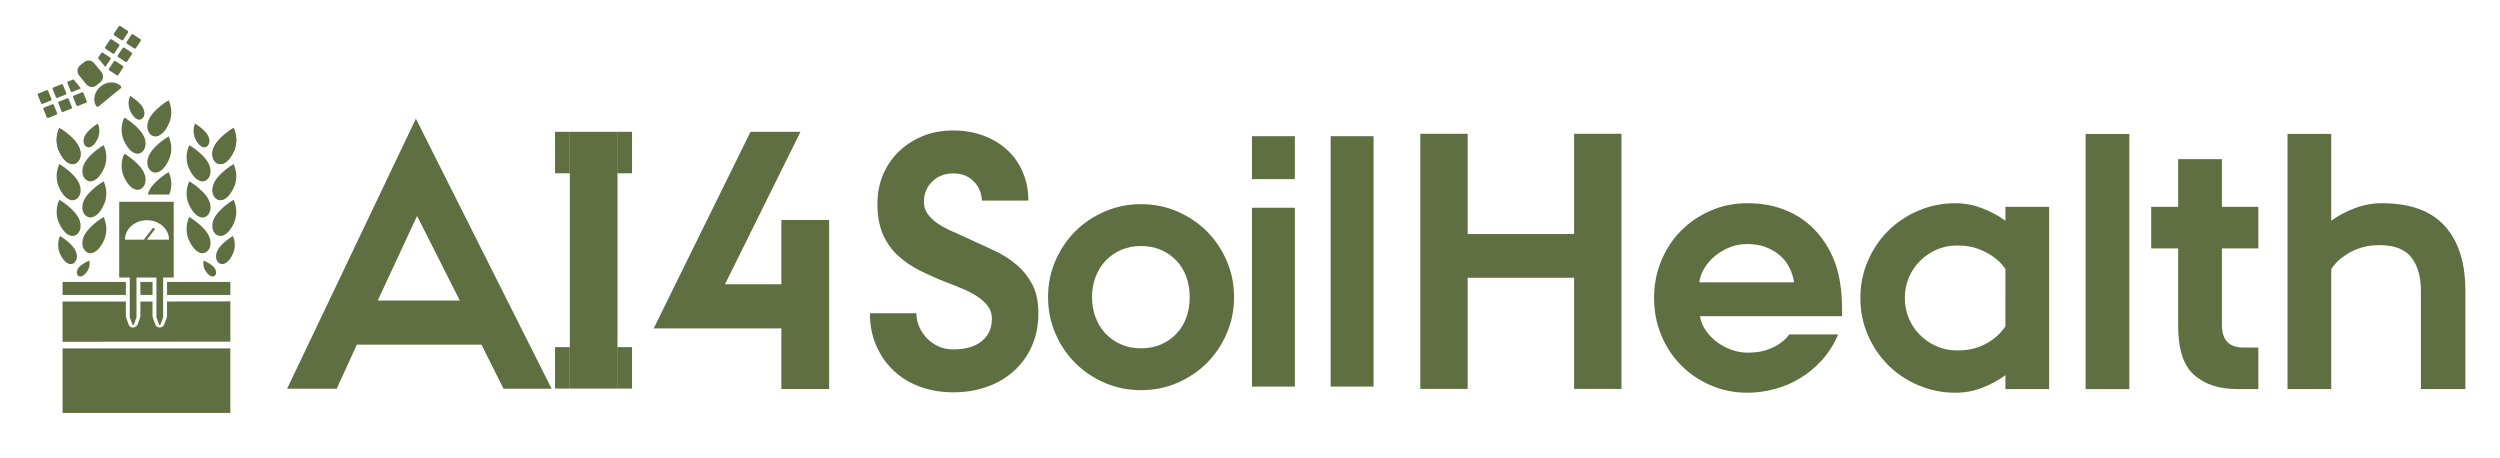 <?xml version="1.0" encoding="UTF-8" standalone="no"?>
<!-- Created with Inkscape (http://www.inkscape.org/) -->

<svg
   width="158.403mm"
   height="29mm"
   viewBox="0 0 158.403 29"
   version="1.1"
   id="svg63132"
   inkscape:version="1.3.2 (1:1.3.2+202311252150+091e20ef0f)"
   sodipodi:docname="logo_ai4soilhealth_square.bw.svg"
   inkscape:export-filename="logo_ai4soilhealth_square.bw.png"
   inkscape:export-xdpi="120"
   inkscape:export-ydpi="120"
   xmlns:inkscape="http://www.inkscape.org/namespaces/inkscape"
   xmlns:sodipodi="http://sodipodi.sourceforge.net/DTD/sodipodi-0.dtd"
   xmlns="http://www.w3.org/2000/svg"
   xmlns:svg="http://www.w3.org/2000/svg">
  <sodipodi:namedview
     id="namedview63134"
     pagecolor="#ffffff"
     bordercolor="#666666"
     borderopacity="1.0"
     inkscape:pageshadow="2"
     inkscape:pageopacity="0.0"
     inkscape:pagecheckerboard="0"
     inkscape:document-units="mm"
     showgrid="false"
     fit-margin-top="0"
     fit-margin-left="0"
     fit-margin-right="0"
     fit-margin-bottom="0"
     inkscape:zoom="0.98520768"
     inkscape:cx="398.39316"
     inkscape:cy="147.6846"
     inkscape:window-width="1920"
     inkscape:window-height="1073"
     inkscape:window-x="0"
     inkscape:window-y="0"
     inkscape:window-maximized="1"
     inkscape:current-layer="layer1"
     inkscape:showpageshadow="2"
     inkscape:deskcolor="#d1d1d1" />
  <defs
     id="defs63129">
    <clipPath
       clipPathUnits="userSpaceOnUse"
       id="clipPath63267">
      <path
         d="M 0,595.276 H 884.401 V 0 H 0 Z"
         id="path63265" />
    </clipPath>
    <clipPath
       clipPathUnits="userSpaceOnUse"
       id="clipPath63293">
      <path
         d="M 0,595.276 H 884.401 V 0 H 0 Z"
         id="path63291" />
    </clipPath>
    <clipPath
       clipPathUnits="userSpaceOnUse"
       id="clipPath63485">
      <path
         d="M 0,595.276 H 884.401 V 0 H 0 Z"
         id="path63483" />
    </clipPath>
  </defs>
  <g
     inkscape:label="Layer 1"
     inkscape:groupmode="layer"
     id="layer1"
     transform="translate(-13.492,-157.394)">
    <g
       id="g63247"
       transform="matrix(0.179,0,0,-0.179,42.627,176.437)"
       style="fill:#606f42;fill-opacity:1">
      <path
         d="M 0,0 -15.131,29.95 -29.059,0 Z M -15.554,64.375 32.501,-31.214 H 15.47 l -7.807,15.607 h -44.125 l -7.117,-15.607 h -17.559 z"
         style="fill:#606f42;fill-opacity:1;fill-rule:nonzero;stroke:none"
         id="path63249" />
    </g>
    <path
       d="m 49.597,165.746 h 3.021 v 16.269 h -3.021 z"
       style="fill:#606f42;fill-opacity:1;fill-rule:nonzero;stroke:none;stroke-width:0.179"
       id="path63251" />
    <g
       id="g63253"
       transform="matrix(0.179,0,0,-0.179,61.045,165.746)"
       style="fill:#606f42;fill-opacity:1">
      <path
         d="M 0,0 H 17.688 L -9.04,-53.972 h 19.965 v 22.758 H 27.832 V -91.038 H 10.925 v 21.459 h -45.194 z"
         style="fill:#606f42;fill-opacity:1;fill-rule:nonzero;stroke:none"
         id="path63255" />
    </g>
    <g
       id="g63257"
       transform="matrix(0.154,0,0,-0.154,103.483,165.871)"
       style="fill:#606f42;fill-opacity:1">
      <path
         d="M 0,0 H 19.494 V -41.24 H 63.282 V 0 H 82.776 V -104.971 H 63.282 v 45.738 H 19.494 v -45.738 H 0 Z"
         style="fill:#606f42;fill-opacity:1;fill-rule:nonzero;stroke:none"
         id="path63259" />
    </g>
    <g
       id="g63261"
       transform="matrix(0.154,0,0,-0.154,58.163,204.485)"
       style="fill:#606f42;fill-opacity:1">
      <g
         id="g63263"
         clip-path="url(#clipPath63267)"
         style="fill:#606f42;fill-opacity:1">
        <g
           id="g63269"
           transform="translate(448.056,189.635)"
           style="fill:#606f42;fill-opacity:1">
          <path
             d="m 0,0 c -0.3,2.1 -0.926,4.098 -1.875,5.998 -0.951,1.898 -2.248,3.574 -3.899,5.025 -1.649,1.447 -3.598,2.598 -5.848,3.448 -2.248,0.848 -4.774,1.276 -7.571,1.276 -2.602,0 -5.025,-0.45 -7.275,-1.35 -2.248,-0.9 -4.249,-2.077 -5.998,-3.524 -1.75,-1.451 -3.199,-3.1 -4.348,-4.949 C -37.965,4.074 -38.689,2.1 -38.988,0 Z m 18.146,-21.443 c -1.703,-4 -3.899,-7.497 -6.6,-10.497 -2.699,-2.999 -5.698,-5.5 -8.998,-7.499 -3.297,-2 -6.821,-3.499 -10.57,-4.497 -3.749,-0.999 -7.474,-1.499 -11.171,-1.499 -5.4,0 -10.449,1.025 -15.147,3.073 -4.701,2.049 -8.773,4.821 -12.221,8.323 -3.45,3.497 -6.149,7.622 -8.098,12.371 -1.949,4.747 -2.925,9.821 -2.925,15.221 0,5.399 0.976,10.471 2.925,15.22 1.949,4.747 4.648,8.87 8.098,12.372 3.448,3.497 7.52,6.272 12.221,8.322 4.698,2.049 9.747,3.074 15.147,3.074 5.397,0 10.294,-0.824 14.695,-2.475 4.397,-1.649 8.195,-3.95 11.396,-6.898 3.199,-2.949 5.823,-6.398 7.874,-10.346 2.046,-3.95 3.423,-8.172 4.123,-12.672 0.397,-2.301 0.648,-4.574 0.749,-6.822 0.099,-2.25 0.15,-4.674 0.15,-7.272 h -58.483 c 0.3,-2.003 1.074,-3.926 2.324,-5.774 1.249,-1.851 2.775,-3.45 4.574,-4.799 1.799,-1.35 3.798,-2.425 5.998,-3.223 2.199,-0.803 4.399,-1.2 6.6,-1.2 3.197,0 5.871,0.374 8.022,1.124 2.149,0.749 3.921,1.624 5.323,2.624 1.597,1.099 2.898,2.347 3.899,3.749 z"
             style="fill:#606f42;fill-opacity:1;fill-rule:nonzero;stroke:none"
             id="path63271" />
        </g>
        <g
           id="g63273"
           transform="translate(535.03,195.185)"
           style="fill:#606f42;fill-opacity:1">
          <path
             d="m 0,0 c -0.2,0.3 -0.749,0.974 -1.649,2.024 -0.899,1.049 -2.151,2.122 -3.748,3.225 -1.602,1.097 -3.576,2.098 -5.925,2.997 -2.348,0.902 -5.173,1.351 -8.471,1.351 -3.1,0 -5.95,-0.577 -8.548,-1.725 -2.6,-1.151 -4.873,-2.699 -6.822,-4.648 -1.95,-1.95 -3.475,-4.224 -4.574,-6.824 -1.101,-2.6 -1.651,-5.398 -1.651,-8.397 0,-2.999 0.55,-5.799 1.651,-8.397 1.099,-2.601 2.624,-4.874 4.574,-6.823 1.949,-1.95 4.222,-3.502 6.822,-4.648 2.598,-1.151 5.448,-1.725 8.548,-1.725 3.498,0 6.497,0.498 8.996,1.498 2.499,0.999 4.549,2.149 6.149,3.45 1.799,1.398 3.349,3.049 4.648,4.949 z m 0,-43.788 c -2.9,-2.1 -6.097,-3.823 -9.597,-5.173 -3.499,-1.35 -7.149,-2.024 -10.947,-2.024 -5.397,0 -10.496,1.025 -15.294,3.074 -4.799,2.048 -8.949,4.821 -12.448,8.322 -3.499,3.498 -6.274,7.623 -8.322,12.372 -2.051,4.747 -3.074,9.821 -3.074,15.22 0,5.399 1.023,10.472 3.074,15.221 2.048,4.747 4.823,8.87 8.322,12.371 3.499,3.498 7.649,6.272 12.448,8.323 4.798,2.048 9.897,3.073 15.294,3.073 3.697,0 7.322,-0.673 10.873,-2.024 C -6.124,23.617 -2.9,21.894 0,19.794 v 5.698 H 17.995 V -49.486 H 0 Z"
             style="fill:#606f42;fill-opacity:1;fill-rule:nonzero;stroke:none"
             id="path63275" />
        </g>
        <path
           d="m 568.019,250.669 h 17.995 V 145.698 h -17.995 z"
           style="fill:#606f42;fill-opacity:1;fill-rule:nonzero;stroke:none"
           id="path63277" />
        <g
           id="g63279"
           transform="translate(606.106,240.321)"
           style="fill:#606f42;fill-opacity:1">
          <path
             d="M 0,0 H 17.995 V -19.644 H 32.991 V -36.74 H 17.995 v -31.491 c 0,-6.2 2.948,-9.296 8.848,-9.296 h 6.148 v -17.096 h -8.548 c -7.598,0 -13.57,1.95 -17.92,5.849 C 2.176,-84.876 0,-78.229 0,-68.83 v 32.09 h -11.097 v 17.096 H 0 Z"
             style="fill:#606f42;fill-opacity:1;fill-rule:nonzero;stroke:none"
             id="path63281" />
        </g>
        <g
           id="g63283"
           transform="translate(651.092,250.669)"
           style="fill:#606f42;fill-opacity:1">
          <path
             d="m 0,0 h 17.995 v -35.69 c 2.899,2.1 6.149,3.823 9.747,5.173 3.6,1.35 7.298,2.024 11.098,2.024 11.595,0 20.218,-3.125 25.867,-9.373 5.646,-6.247 8.472,-15.121 8.472,-26.616 v -40.489 H 54.885 v 40.489 c 0,5.698 -1.3,10.245 -3.898,13.646 -2.602,3.398 -6.999,5.098 -13.197,5.098 -2.8,0 -5.301,-0.351 -7.497,-1.049 -2.201,-0.7 -4.125,-1.575 -5.774,-2.625 -1.649,-1.05 -3.024,-2.124 -4.124,-3.224 -1.101,-1.101 -1.9,-2.099 -2.4,-2.999 v -49.336 H 0 Z"
             style="fill:#606f42;fill-opacity:1;fill-rule:nonzero;stroke:none"
             id="path63285" />
        </g>
      </g>
    </g>
    <g
       id="g63287"
       transform="matrix(0.076,0,0,-0.076,8.565,194.654)"
       style="fill:#606f42;fill-opacity:1">
      <g
         id="g63289"
         clip-path="url(#clipPath63293)"
         style="fill:#606f42;fill-opacity:1">
        <g
           id="g63295"
           transform="translate(134.95,438.476)"
           style="fill:#606f42;fill-opacity:1">
          <path
             d="m 0,0 -3.358,-2.748 c -2.529,-2.071 -2.902,-5.813 -0.831,-8.343 l 6.124,-7.482 c 2.07,-2.529 5.812,-2.902 8.342,-0.832 l 3.357,2.748 c 2.53,2.071 2.904,5.813 0.833,8.342 L 8.343,-0.833 C 6.272,1.698 2.53,2.071 0,0"
             style="fill:#606f42;fill-opacity:1;fill-rule:nonzero;stroke:none"
             id="path63297" />
        </g>
        <g
           id="g63299"
           transform="translate(147.073,401.589)"
           style="fill:#606f42;fill-opacity:1">
          <path
             d="m 0,0 c -0.714,-0.584 -1.768,-0.364 -2.226,0.436 -2.872,5.02 -1.332,11.936 3.877,16.199 5.208,4.263 12.292,4.406 16.645,0.599 0.694,-0.607 0.702,-1.684 -0.012,-2.268 z"
             style="fill:#606f42;fill-opacity:1;fill-rule:nonzero;stroke:none"
             id="path63301" />
        </g>
        <g
           id="g63303"
           transform="translate(159.8,462.174)"
           style="fill:#606f42;fill-opacity:1">
          <path
             d="m 0,0 4.013,6.103 c 0.304,0.462 0.923,0.59 1.385,0.287 l 6.103,-4.013 c 0.462,-0.304 0.59,-0.923 0.286,-1.385 L 7.774,-5.111 C 7.47,-5.573 6.851,-5.701 6.389,-5.398 L 0.286,-1.385 C -0.176,-1.081 -0.304,-0.462 0,0"
             style="fill:#606f42;fill-opacity:1;fill-rule:nonzero;stroke:none"
             id="path63305" />
        </g>
        <g
           id="g63307"
           transform="translate(152.477,451.037)"
           style="fill:#606f42;fill-opacity:1">
          <path
             d="M 0,0 4.013,6.104 C 4.317,6.565 4.936,6.693 5.398,6.39 l 6.103,-4.013 c 0.462,-0.304 0.59,-0.923 0.286,-1.385 L 7.774,-5.111 C 7.47,-5.573 6.851,-5.701 6.389,-5.398 L 0.286,-1.385 C -0.176,-1.081 -0.304,-0.462 0,0"
             style="fill:#606f42;fill-opacity:1;fill-rule:nonzero;stroke:none"
             id="path63309" />
        </g>
        <g
           id="g63311"
           transform="translate(170.363,455.229)"
           style="fill:#606f42;fill-opacity:1">
          <path
             d="m 0,0 4.013,6.103 c 0.304,0.462 0.923,0.59 1.385,0.287 l 6.103,-4.013 c 0.462,-0.304 0.59,-0.923 0.286,-1.385 L 7.774,-5.111 C 7.47,-5.573 6.851,-5.701 6.389,-5.398 L 0.286,-1.385 C -0.176,-1.081 -0.304,-0.462 0,0"
             style="fill:#606f42;fill-opacity:1;fill-rule:nonzero;stroke:none"
             id="path63313" />
        </g>
        <g
           id="g63315"
           transform="translate(163.04,444.092)"
           style="fill:#606f42;fill-opacity:1">
          <path
             d="m 0,0 4.013,6.103 c 0.304,0.462 0.923,0.59 1.385,0.287 l 6.103,-4.013 c 0.462,-0.304 0.59,-0.923 0.286,-1.385 L 7.774,-5.111 C 7.47,-5.573 6.851,-5.701 6.389,-5.398 L 0.286,-1.385 C -0.176,-1.081 -0.304,-0.462 0,0"
             style="fill:#606f42;fill-opacity:1;fill-rule:nonzero;stroke:none"
             id="path63317" />
        </g>
        <g
           id="g63319"
           transform="translate(155.717,432.954)"
           style="fill:#606f42;fill-opacity:1">
          <path
             d="M 0,0 4.013,6.104 C 4.317,6.565 4.936,6.693 5.398,6.39 l 6.103,-4.013 c 0.462,-0.304 0.59,-0.923 0.286,-1.385 L 7.774,-5.111 C 7.47,-5.573 6.851,-5.701 6.389,-5.398 L 0.286,-1.385 C -0.176,-1.081 -0.304,-0.462 0,0"
             style="fill:#606f42;fill-opacity:1;fill-rule:nonzero;stroke:none"
             id="path63321" />
        </g>
        <g
           id="g63323"
           transform="translate(156.655,442.277)"
           style="fill:#606f42;fill-opacity:1">
          <path
             d="M 0,0 -6.103,4.013 C -6.565,4.316 -7.184,4.188 -7.488,3.726 l -2.681,-4.077 6.096,-7.447 c 0.134,0.075 0.256,0.173 0.346,0.31 l 4.013,6.103 C 0.59,-0.923 0.462,-0.304 0,0"
             style="fill:#606f42;fill-opacity:1;fill-rule:nonzero;stroke:none"
             id="path63325" />
        </g>
        <g
           id="g63327"
           transform="translate(103.663,415.053)"
           style="fill:#606f42;fill-opacity:1">
          <path
             d="M 0,0 -6.776,-2.728 C -7.289,-2.934 -7.537,-3.516 -7.33,-4.029 l 2.727,-6.775 c 0.207,-0.513 0.789,-0.761 1.301,-0.555 l 6.776,2.728 c 0.513,0.207 0.761,0.789 0.555,1.302 L 1.301,-0.554 C 1.095,-0.041 0.513,0.206 0,0"
             style="fill:#606f42;fill-opacity:1;fill-rule:nonzero;stroke:none"
             id="path63329" />
        </g>
        <g
           id="g63331"
           transform="translate(116.027,420.03)"
           style="fill:#606f42;fill-opacity:1">
          <path
             d="M 0,0 -6.776,-2.728 C -7.289,-2.934 -7.537,-3.516 -7.33,-4.029 l 2.727,-6.775 c 0.207,-0.513 0.789,-0.761 1.301,-0.555 l 6.776,2.728 c 0.513,0.207 0.761,0.789 0.555,1.302 L 1.301,-0.554 C 1.095,-0.041 0.513,0.206 0,0"
             style="fill:#606f42;fill-opacity:1;fill-rule:nonzero;stroke:none"
             id="path63333" />
        </g>
        <g
           id="g63335"
           transform="translate(108.384,403.326)"
           style="fill:#606f42;fill-opacity:1">
          <path
             d="M 0,0 -6.776,-2.728 C -7.289,-2.934 -7.537,-3.516 -7.33,-4.029 l 2.727,-6.775 c 0.207,-0.513 0.789,-0.761 1.301,-0.555 l 6.776,2.728 c 0.513,0.207 0.761,0.789 0.555,1.302 L 1.301,-0.554 C 1.095,-0.041 0.513,0.206 0,0"
             style="fill:#606f42;fill-opacity:1;fill-rule:nonzero;stroke:none"
             id="path63337" />
        </g>
        <g
           id="g63339"
           transform="translate(120.748,408.303)"
           style="fill:#606f42;fill-opacity:1">
          <path
             d="M 0,0 -6.776,-2.728 C -7.289,-2.934 -7.537,-3.516 -7.33,-4.029 l 2.727,-6.775 c 0.207,-0.513 0.789,-0.761 1.301,-0.555 l 6.776,2.728 c 0.513,0.207 0.761,0.789 0.555,1.302 L 1.301,-0.554 C 1.095,-0.041 0.513,0.206 0,0"
             style="fill:#606f42;fill-opacity:1;fill-rule:nonzero;stroke:none"
             id="path63341" />
        </g>
        <g
           id="g63343"
           transform="translate(133.113,413.281)"
           style="fill:#606f42;fill-opacity:1">
          <path
             d="M 0,0 -6.776,-2.728 C -7.289,-2.934 -7.537,-3.516 -7.33,-4.029 l 2.727,-6.775 c 0.207,-0.513 0.789,-0.761 1.301,-0.555 l 6.776,2.728 c 0.513,0.207 0.761,0.789 0.555,1.302 L 1.301,-0.554 C 1.095,-0.041 0.513,0.206 0,0"
             style="fill:#606f42;fill-opacity:1;fill-rule:nonzero;stroke:none"
             id="path63345" />
        </g>
        <g
           id="g63347"
           transform="translate(123.789,414.204)"
           style="fill:#606f42;fill-opacity:1">
          <path
             d="m 0,0 -2.728,6.775 c -0.206,0.513 0.042,1.095 0.555,1.301 L 2.353,9.899 8.449,2.451 C 8.349,2.335 8.229,2.235 8.077,2.174 L 1.301,-0.554 C 0.788,-0.761 0.206,-0.513 0,0"
             style="fill:#606f42;fill-opacity:1;fill-rule:nonzero;stroke:none"
             id="path63349" />
        </g>
        <path
           d="m 117.005,255.213 h 52.768 v -10.84 h -52.768 z"
           style="fill:#606f42;fill-opacity:1;fill-rule:nonzero;stroke:none"
           id="path63351" />
        <path
           d="m 192.003,244.373 h -10.141 v 10.84 h 10.141 z"
           style="fill:#606f42;fill-opacity:1;fill-rule:nonzero;stroke:none"
           id="path63353" />
        <path
           d="m 256.865,244.373 h -52.776 v 10.84 h 52.776 z"
           style="fill:#606f42;fill-opacity:1;fill-rule:nonzero;stroke:none"
           id="path63355" />
        <g
           id="g63357"
           transform="translate(259.941,364.391)"
           style="fill:#606f42;fill-opacity:1">
          <path
             d="m 0,0 c -1.938,-4.394 -4.367,-7.68 -7.028,-9.484 -2.295,-1.553 -4.59,-1.902 -6.644,-1 -2.509,1.099 -4.438,4.01 -4.438,7.921 0,1.616 0.322,3.393 1.072,5.287 2.312,5.849 9.974,12.448 16.556,16.386 0.026,0.018 0.053,0.027 0.08,0.027 0.009,0 0.027,-0.009 0.036,-0.009 0.071,-0.018 0.089,-0.072 0.098,-0.081 C 0.777,16.806 3.875,8.832 0,0"
             style="fill:#606f42;fill-opacity:1;fill-rule:nonzero;stroke:none"
             id="path63359" />
        </g>
        <g
           id="g63361"
           transform="translate(259.941,364.391)"
           style="fill:#606f42;fill-opacity:1">
          <path
             d="m 0,0 c -1.938,-4.394 -4.367,-7.68 -7.028,-9.484 -2.295,-1.553 -4.59,-1.902 -6.644,-1 -2.509,1.099 -4.438,4.01 -4.438,7.921 0,1.616 0.322,3.393 1.072,5.287 2.312,5.849 9.974,12.448 16.556,16.386 0.026,0.018 0.053,0.027 0.08,0.027 0.009,0 0.027,-0.009 0.036,-0.009 0.071,-0.018 0.089,-0.072 0.098,-0.081 C 0.777,16.806 3.875,8.832 0,0"
             style="fill:#606f42;fill-opacity:1;fill-rule:nonzero;stroke:none"
             id="path63363" />
        </g>
        <g
           id="g63365"
           transform="translate(259.941,334.271)"
           style="fill:#606f42;fill-opacity:1">
          <path
             d="m 0,0 c -1.938,-4.402 -4.367,-7.68 -7.028,-9.493 -2.295,-1.553 -4.599,-1.893 -6.644,-1 -2.509,1.108 -4.438,4.019 -4.438,7.93 0,1.607 0.322,3.384 1.072,5.278 2.312,5.858 9.974,12.448 16.556,16.395 0.008,0 0.036,0.018 0.08,0.018 h 0.036 c 0.044,-0.018 0.08,-0.045 0.098,-0.09 C 0.777,16.806 3.875,8.832 0,0"
             style="fill:#606f42;fill-opacity:1;fill-rule:nonzero;stroke:none"
             id="path63367" />
        </g>
        <g
           id="g63369"
           transform="translate(242.905,307.221)"
           style="fill:#606f42;fill-opacity:1">
          <path
             d="m 0,0 c -2.56,-6.494 -0.176,-11.652 3.367,-13.21 2.053,-0.901 4.347,-0.555 6.641,1.002 2.663,1.806 5.093,5.088 7.027,9.489 3.88,8.829 0.776,16.805 -0.268,19.04 -0.007,0.015 -0.03,0.064 -0.092,0.083 -0.014,0.005 -0.029,0.006 -0.043,0.006 -0.028,0 -0.055,-0.007 -0.081,-0.023 C 9.975,12.447 2.307,5.852 0,0"
             style="fill:#606f42;fill-opacity:1;fill-rule:nonzero;stroke:none"
             id="path63371" />
        </g>
        <g
           id="g63373"
           transform="translate(245.829,280.76)"
           style="fill:#606f42;fill-opacity:1">
          <path
             d="m 0,0 h -0.001 c -2.068,-5.027 -0.302,-9.059 2.411,-10.299 3.479,-1.588 7.793,1.677 10.742,8.127 3.09,6.759 0.926,12.958 0.073,14.917 C 8.135,9.769 1.869,4.545 0,0"
             style="fill:#606f42;fill-opacity:1;fill-rule:nonzero;stroke:none"
             id="path63375" />
        </g>
        <g
           id="g63377"
           transform="translate(227.451,387.267)"
           style="fill:#606f42;fill-opacity:1">
          <path
             d="m 0,0 c -0.773,-1.857 -2.41,-6.994 0.142,-12.576 2.506,-5.483 6.143,-8.277 9.057,-6.944 2.27,1.038 3.741,4.433 1.995,8.68 C 9.613,-6.996 4.346,-2.577 0,0"
             style="fill:#606f42;fill-opacity:1;fill-rule:nonzero;stroke:none"
             id="path63379" />
        </g>
        <g
           id="g63381"
           transform="translate(234.583,273.005)"
           style="fill:#606f42;fill-opacity:1">
          <path
             d="m 0,0 c -0.329,-1.68 -0.647,-5.358 1.735,-8.873 2.484,-3.668 5.409,-5.279 7.286,-4.009 1.46,0.99 2.066,3.563 0.312,6.382 C 7.741,-3.944 3.5,-1.407 0,0"
             style="fill:#606f42;fill-opacity:1;fill-rule:nonzero;stroke:none"
             id="path63383" />
        </g>
        <g
           id="g63385"
           transform="translate(222.284,350.034)"
           style="fill:#606f42;fill-opacity:1">
          <path
             d="m 0,0 c 3.635,-8.27 9.128,-12.486 13.669,-10.491 3.542,1.558 5.925,6.717 3.367,13.21 C 14.728,8.571 7.06,15.167 0.484,19.106 0.472,19.113 0.444,19.13 0.404,19.13 0.391,19.13 0.376,19.129 0.36,19.123 0.319,19.111 0.288,19.083 0.269,19.04 -0.775,16.806 -3.88,8.83 0,0"
             style="fill:#606f42;fill-opacity:1;fill-rule:nonzero;stroke:none"
             id="path63387" />
        </g>
        <g
           id="g63389"
           transform="translate(222.284,319.911)"
           style="fill:#606f42;fill-opacity:1">
          <path
             d="m 0,0 c 3.636,-8.271 9.134,-12.484 13.669,-10.492 3.542,1.558 5.925,6.718 3.367,13.211 C 14.728,8.572 7.059,15.167 0.484,19.106 0.458,19.122 0.431,19.129 0.403,19.129 0.389,19.129 0.374,19.128 0.36,19.123 0.298,19.104 0.276,19.056 0.269,19.04 -0.775,16.805 -3.88,8.828 0,0"
             style="fill:#606f42;fill-opacity:1;fill-rule:nonzero;stroke:none"
             id="path63391" />
        </g>
        <g
           id="g63393"
           transform="translate(222.284,290.142)"
           style="fill:#606f42;fill-opacity:1">
          <path
             d="m 0,0 c 3.636,-8.271 9.134,-12.484 13.669,-10.492 3.542,1.558 5.925,6.717 3.367,13.21 C 14.727,8.572 7.059,15.167 0.484,19.105 0.457,19.122 0.43,19.129 0.402,19.129 0.388,19.129 0.374,19.128 0.36,19.123 0.298,19.104 0.276,19.056 0.269,19.04 -0.775,16.805 -3.88,8.829 0,0"
             style="fill:#606f42;fill-opacity:1;fill-rule:nonzero;stroke:none"
             id="path63395" />
        </g>
        <g
           id="g63397"
           transform="translate(113.938,364.391)"
           style="fill:#606f42;fill-opacity:1">
          <path
             d="m 0,0 c 1.938,-4.394 4.367,-7.68 7.028,-9.484 2.295,-1.553 4.59,-1.902 6.644,-1 2.509,1.099 4.438,4.01 4.438,7.921 0,1.616 -0.322,3.393 -1.072,5.287 C 14.726,8.573 7.064,15.172 0.482,19.11 0.456,19.128 0.429,19.137 0.402,19.137 0.393,19.137 0.375,19.128 0.366,19.128 0.295,19.11 0.277,19.056 0.268,19.047 -0.777,16.806 -3.875,8.832 0,0"
             style="fill:#606f42;fill-opacity:1;fill-rule:nonzero;stroke:none"
             id="path63399" />
        </g>
        <g
           id="g63401"
           transform="translate(113.938,364.391)"
           style="fill:#606f42;fill-opacity:1">
          <path
             d="m 0,0 c 1.938,-4.394 4.367,-7.68 7.028,-9.484 2.295,-1.553 4.59,-1.902 6.644,-1 2.509,1.099 4.438,4.01 4.438,7.921 0,1.616 -0.322,3.393 -1.072,5.287 C 14.726,8.573 7.064,15.172 0.482,19.11 0.456,19.128 0.429,19.137 0.402,19.137 0.393,19.137 0.375,19.128 0.366,19.128 0.295,19.11 0.277,19.056 0.268,19.047 -0.777,16.806 -3.875,8.832 0,0"
             style="fill:#606f42;fill-opacity:1;fill-rule:nonzero;stroke:none"
             id="path63403" />
        </g>
        <g
           id="g63405"
           transform="translate(113.938,334.271)"
           style="fill:#606f42;fill-opacity:1">
          <path
             d="m 0,0 c 1.938,-4.402 4.367,-7.68 7.028,-9.493 2.295,-1.553 4.599,-1.893 6.644,-1 2.509,1.108 4.438,4.019 4.438,7.93 0,1.607 -0.322,3.384 -1.072,5.278 -2.312,5.858 -9.974,12.448 -16.556,16.395 -0.008,0 -0.036,0.018 -0.08,0.018 H 0.366 C 0.322,19.11 0.286,19.083 0.268,19.038 -0.777,16.806 -3.875,8.832 0,0"
             style="fill:#606f42;fill-opacity:1;fill-rule:nonzero;stroke:none"
             id="path63407" />
        </g>
        <g
           id="g63409"
           transform="translate(130.975,307.221)"
           style="fill:#606f42;fill-opacity:1">
          <path
             d="m 0,0 c 2.56,-6.494 0.176,-11.652 -3.367,-13.21 -2.053,-0.901 -4.347,-0.555 -6.641,1.002 -2.663,1.806 -5.093,5.088 -7.027,9.489 -3.88,8.829 -0.776,16.805 0.268,19.04 0.007,0.015 0.03,0.064 0.092,0.083 0.014,0.005 0.029,0.006 0.043,0.006 0.028,0 0.055,-0.007 0.081,-0.023 C -9.975,12.447 -2.307,5.852 0,0"
             style="fill:#606f42;fill-opacity:1;fill-rule:nonzero;stroke:none"
             id="path63411" />
        </g>
        <g
           id="g63413"
           transform="translate(128.051,280.76)"
           style="fill:#606f42;fill-opacity:1">
          <path
             d="m 0,0 h 0.001 c 2.068,-5.027 0.302,-9.059 -2.411,-10.299 -3.479,-1.588 -7.793,1.677 -10.742,8.127 -3.09,6.759 -0.926,12.958 -0.073,14.917 C -8.135,9.769 -1.869,4.545 0,0"
             style="fill:#606f42;fill-opacity:1;fill-rule:nonzero;stroke:none"
             id="path63415" />
        </g>
        <g
           id="g63417"
           transform="translate(146.428,387.267)"
           style="fill:#606f42;fill-opacity:1">
          <path
             d="m 0,0 c 0.773,-1.857 2.41,-6.994 -0.142,-12.576 -2.506,-5.483 -6.143,-8.277 -9.057,-6.944 -2.27,1.038 -3.741,4.433 -1.995,8.68 C -9.613,-6.996 -4.346,-2.577 0,0"
             style="fill:#606f42;fill-opacity:1;fill-rule:nonzero;stroke:none"
             id="path63419" />
        </g>
        <g
           id="g63421"
           transform="translate(139.297,273.005)"
           style="fill:#606f42;fill-opacity:1">
          <path
             d="m 0,0 c 0.329,-1.68 0.647,-5.358 -1.735,-8.873 -2.484,-3.668 -5.409,-5.279 -7.286,-4.009 -1.46,0.99 -2.066,3.563 -0.312,6.382 C -7.741,-3.944 -3.5,-1.407 0,0"
             style="fill:#606f42;fill-opacity:1;fill-rule:nonzero;stroke:none"
             id="path63423" />
        </g>
        <g
           id="g63425"
           transform="translate(151.595,350.034)"
           style="fill:#606f42;fill-opacity:1">
          <path
             d="m 0,0 c -3.635,-8.27 -9.128,-12.486 -13.669,-10.491 -3.542,1.558 -5.925,6.717 -3.367,13.21 2.308,5.852 9.976,12.448 16.552,16.387 0.012,0.007 0.04,0.024 0.08,0.024 0.013,0 0.028,-10e-4 0.044,-0.007 0.041,-0.012 0.072,-0.04 0.091,-0.083 C 0.775,16.806 3.88,8.83 0,0"
             style="fill:#606f42;fill-opacity:1;fill-rule:nonzero;stroke:none"
             id="path63427" />
        </g>
        <g
           id="g63429"
           transform="translate(151.595,319.911)"
           style="fill:#606f42;fill-opacity:1">
          <path
             d="m 0,0 c -3.636,-8.271 -9.134,-12.484 -13.669,-10.492 -3.542,1.558 -5.925,6.718 -3.367,13.211 2.308,5.853 9.977,12.448 16.552,16.387 0.026,0.016 0.053,0.023 0.081,0.023 0.014,0 0.029,-0.001 0.043,-0.006 0.062,-0.019 0.084,-0.067 0.091,-0.083 C 0.775,16.805 3.88,8.828 0,0"
             style="fill:#606f42;fill-opacity:1;fill-rule:nonzero;stroke:none"
             id="path63431" />
        </g>
        <g
           id="g63433"
           transform="translate(151.595,290.142)"
           style="fill:#606f42;fill-opacity:1">
          <path
             d="m 0,0 c -3.636,-8.271 -9.134,-12.484 -13.669,-10.492 -3.542,1.558 -5.925,6.717 -3.367,13.21 2.309,5.854 9.977,12.449 16.552,16.387 0.027,0.017 0.054,0.024 0.082,0.024 0.014,0 0.028,-0.001 0.042,-0.006 0.062,-0.019 0.084,-0.067 0.091,-0.083 C 0.775,16.805 3.88,8.829 0,0"
             style="fill:#606f42;fill-opacity:1;fill-rule:nonzero;stroke:none"
             id="path63435" />
        </g>
        <g
           id="g63437"
           transform="translate(188.728,390.184)"
           style="fill:#606f42;fill-opacity:1">
          <path
             d="m 0,0 c -2.56,-6.494 -0.176,-11.652 3.367,-13.21 2.047,-0.9 4.345,-0.556 6.641,1.002 2.663,1.806 5.093,5.088 7.027,9.489 3.88,8.829 0.776,16.805 -0.268,19.04 -0.019,0.042 -0.051,0.071 -0.092,0.083 -0.016,0.006 -0.031,0.007 -0.044,0.007 -0.04,0 -0.068,-0.017 -0.079,-0.023 C 9.975,12.448 2.307,5.852 0,0"
             style="fill:#606f42;fill-opacity:1;fill-rule:nonzero;stroke:none"
             id="path63439" />
        </g>
        <g
           id="g63441"
           transform="translate(188.728,360.06)"
           style="fill:#606f42;fill-opacity:1">
          <path
             d="m 0,0 c -2.56,-6.494 -0.176,-11.653 3.367,-13.211 2.048,-0.901 4.346,-0.553 6.641,1.003 2.663,1.806 5.093,5.088 7.027,9.489 3.88,8.828 0.776,16.804 -0.268,19.04 -0.007,0.015 -0.03,0.064 -0.092,0.083 -0.014,0.005 -0.028,0.006 -0.043,0.006 -0.027,0 -0.054,-0.007 -0.08,-0.023 C 9.975,12.448 2.307,5.853 0,0"
             style="fill:#606f42;fill-opacity:1;fill-rule:nonzero;stroke:none"
             id="path63443" />
        </g>
        <g
           id="g63445"
           transform="translate(173.274,410.337)"
           style="fill:#606f42;fill-opacity:1">
          <path
             d="m 0,0 c -0.773,-1.857 -2.41,-6.993 0.142,-12.576 1.356,-2.967 3.026,-5.161 4.83,-6.346 1.036,-0.681 2.611,-1.339 4.226,-0.597 2.272,1.037 3.742,4.432 1.996,8.68 C 9.612,-6.994 4.345,-2.575 0,0"
             style="fill:#606f42;fill-opacity:1;fill-rule:nonzero;stroke:none"
             id="path63447" />
        </g>
        <g
           id="g63449"
           transform="translate(168.107,373.104)"
           style="fill:#606f42;fill-opacity:1">
          <path
             d="m 0,0 c 3.636,-8.271 9.132,-12.483 13.669,-10.492 3.542,1.557 5.925,6.717 3.367,13.211 C 14.727,8.572 7.059,15.167 0.484,19.105 0.457,19.122 0.43,19.129 0.402,19.129 0.388,19.129 0.374,19.128 0.36,19.123 0.298,19.104 0.276,19.056 0.269,19.041 -0.775,16.805 -3.88,8.829 0,0"
             style="fill:#606f42;fill-opacity:1;fill-rule:nonzero;stroke:none"
             id="path63451" />
        </g>
        <g
           id="g63453"
           transform="translate(168.107,342.98)"
           style="fill:#606f42;fill-opacity:1">
          <path
             d="m 0,0 c 3.636,-8.27 9.13,-12.485 13.669,-10.491 3.542,1.558 5.926,6.716 3.367,13.21 C 14.728,8.571 7.06,15.167 0.484,19.106 0.472,19.113 0.444,19.13 0.404,19.13 0.391,19.13 0.376,19.129 0.36,19.123 0.319,19.111 0.288,19.083 0.269,19.041 -0.775,16.806 -3.88,8.83 0,0"
             style="fill:#606f42;fill-opacity:1;fill-rule:nonzero;stroke:none"
             id="path63455" />
        </g>
        <g
           id="g63457"
           transform="translate(205.952,328.052)"
           style="fill:#606f42;fill-opacity:1">
          <path
             d="m 0,0 c 3.562,8.635 0.568,16.366 -0.457,18.56 -0.007,0.016 -0.03,0.065 -0.092,0.084 -0.04,0.011 -0.082,0.006 -0.123,-0.018 C -7.249,14.688 -14.917,8.093 -17.224,2.239 -17.521,1.487 -17.752,0.739 -17.926,0 Z"
             style="fill:#606f42;fill-opacity:1;fill-rule:nonzero;stroke:none"
             id="path63459" />
        </g>
        <g
           id="g63461"
           transform="translate(187.273,290.478)"
           style="fill:#606f42;fill-opacity:1">
          <path
             d="M 0,0 6.816,8.763 5.254,10.011 -2.533,0 h -15.731 c 0,8.945 8.218,16.196 18.357,16.196 C 10.231,16.196 18.45,8.945 18.45,0 Z m 22.386,31.525 h -45.448 v -63.138 h 8.808 v -11.279 -21.653 c 0,-0.12 0.02,-0.238 0.06,-0.347 l 2.071,-5.726 c 0.255,-0.703 1.09,-0.703 1.344,0 l 2.071,5.726 c 0.04,0.109 0.061,0.227 0.061,0.347 v 21.653 11.279 H 7.972 v -11.279 -21.653 c 0,-0.12 0.021,-0.238 0.06,-0.347 l 2.072,-5.726 c 0.254,-0.703 1.089,-0.703 1.344,0 l 2.071,5.726 c 0.04,0.109 0.06,0.227 0.06,0.347 v 21.653 11.279 h 8.807 z"
             style="fill:#606f42;fill-opacity:1;fill-rule:nonzero;stroke:none"
             id="path63463" />
        </g>
        <path
           d="m 256.865,145.999 h -139.86 v 53.823 h 139.86 z"
           style="fill:#606f42;fill-opacity:1;fill-rule:nonzero;stroke:none"
           id="path63465" />
        <g
           id="g63467"
           transform="translate(204.078,238.892)"
           style="fill:#606f42;fill-opacity:1">
          <path
             d="m 0,0 v -12.09 c 0,-0.47 -0.08,-0.92 -0.23,-1.36 l -2.08,-5.74 c -0.55,-1.52 -2.406,-2.5 -3.976,-2.5 -1.57,0 -2.94,0.98 -3.49,2.5 l -2.08,5.73 c -0.15,0.45 -0.23,0.9 -0.23,1.37 V 0 h -10.13 v -12.09 c 0,-0.47 -0.08,-0.92 -0.24,-1.36 l -2.07,-5.74 c -0.56,-1.52 -2.42,-2.5 -3.99,-2.5 -1.57,0 -2.94,0.98 -3.49,2.5 l -2.07,5.73 c -0.16,0.45 -0.24,0.9 -0.24,1.37 V 0 L -87.084,0.001 V -33.588 L 52.798,-33.46 V 0.129 Z"
             style="fill:#606f42;fill-opacity:1;fill-rule:nonzero;stroke:none"
             id="path63469" />
        </g>
      </g>
    </g>
    <path
       d="m 52.603,165.746 h 0.936 v 2.627 h -0.936 z"
       style="fill:#606f42;fill-opacity:1;fill-rule:nonzero;stroke:none;stroke-width:0.179"
       id="path63471" />
    <path
       d="m 48.66,165.746 h 0.936 v 2.627 h -0.936 z"
       style="fill:#606f42;fill-opacity:1;fill-rule:nonzero;stroke:none;stroke-width:0.179"
       id="path63473" />
    <path
       d="m 52.603,179.388 h 0.936 v 2.627 h -0.936 z"
       style="fill:#606f42;fill-opacity:1;fill-rule:nonzero;stroke:none;stroke-width:0.179"
       id="path63475" />
    <path
       d="m 48.66,179.388 h 0.936 v 2.627 h -0.936 z"
       style="fill:#606f42;fill-opacity:1;fill-rule:nonzero;stroke:none;stroke-width:0.179"
       id="path63477" />
    <g
       id="g63479"
       transform="matrix(0.179,0,0,-0.179,-29.352,231.517)"
       style="fill:#606f42;fill-opacity:1">
      <g
         id="g63481"
         clip-path="url(#clipPath63485)"
         style="fill:#606f42;fill-opacity:1">
        <g
           id="g63487"
           transform="translate(563.735,303.208)"
           style="fill:#606f42;fill-opacity:1">
          <path
             d="m 0,0 c 0,-1.689 0.337,-3.292 1.012,-4.811 0.677,-1.521 1.583,-2.872 2.723,-4.054 1.141,-1.182 2.489,-2.132 4.054,-2.849 1.561,-0.717 3.311,-1.076 5.254,-1.076 4.304,0 7.66,0.966 10.066,2.899 2.406,1.934 3.61,4.593 3.61,7.975 0,1.69 -0.465,3.161 -1.394,4.408 -0.931,1.25 -2.152,2.377 -3.671,3.384 -1.519,1.005 -3.231,1.911 -5.129,2.716 -1.898,0.806 -3.822,1.572 -5.762,2.298 -3.292,1.292 -6.417,2.672 -9.369,4.138 -2.958,1.466 -5.573,3.235 -7.851,5.305 -2.28,2.07 -4.074,4.592 -5.382,7.568 -1.309,2.974 -1.962,6.618 -1.962,10.93 0,3.621 0.653,7.007 1.962,10.154 1.308,3.148 3.165,5.886 5.571,8.215 2.407,2.328 5.234,4.161 8.484,5.498 3.247,1.338 6.857,2.006 10.827,2.006 3.967,0 7.596,-0.633 10.888,-1.9 3.293,-1.265 6.1,-2.996 8.422,-5.19 2.322,-2.197 4.114,-4.813 5.38,-7.851 1.268,-3.039 1.901,-6.331 1.901,-9.877 H 23.173 c -0.086,2.701 -1.056,4.98 -2.913,6.838 -1.856,1.855 -4.265,2.785 -7.217,2.785 -2.958,0 -5.425,-0.949 -7.409,-2.849 -1.982,-1.898 -2.975,-4.326 -2.975,-7.28 0,-1.52 0.399,-2.871 1.205,-4.053 0.8,-1.182 1.876,-2.26 3.228,-3.228 1.349,-0.971 2.932,-1.88 4.747,-2.722 1.815,-0.845 3.693,-1.691 5.637,-2.532 3.292,-1.521 6.497,-2.999 9.622,-4.433 3.122,-1.435 5.865,-3.146 8.229,-5.128 2.364,-1.984 4.262,-4.348 5.698,-7.091 C 42.46,7.448 43.18,4.052 43.18,0 c 0,-4.222 -0.761,-8.063 -2.28,-11.522 -1.52,-3.463 -3.63,-6.418 -6.331,-8.865 -2.704,-2.449 -5.887,-4.327 -9.562,-5.634 -3.671,-1.309 -7.66,-1.964 -11.964,-1.964 -4.223,0 -8.126,0.655 -11.713,1.964 -3.588,1.307 -6.691,3.185 -9.307,5.634 -2.617,2.447 -4.685,5.402 -6.205,8.865 -1.519,3.459 -2.279,7.3 -2.279,11.522 z"
             style="fill:#606f42;fill-opacity:1;fill-rule:nonzero;stroke:none"
             id="path63489" />
        </g>
        <g
           id="g63491"
           transform="translate(643.252,290.799)"
           style="fill:#606f42;fill-opacity:1">
          <path
             d="m 0,0 c 2.616,0 4.98,0.462 7.092,1.392 2.108,0.929 3.925,2.194 5.444,3.8 1.521,1.601 2.68,3.501 3.483,5.698 0.801,2.193 1.203,4.599 1.203,7.217 0,2.616 -0.402,5.021 -1.203,7.217 -0.803,2.195 -1.962,4.093 -3.483,5.698 C 11.017,32.624 9.2,33.891 7.092,34.821 4.98,35.749 2.616,36.213 0,36.213 c -2.616,0 -4.982,-0.464 -7.09,-1.392 -2.112,-0.93 -3.925,-2.197 -5.446,-3.799 -1.519,-1.605 -2.701,-3.503 -3.544,-5.698 -0.845,-2.196 -1.267,-4.601 -1.267,-7.217 0,-2.618 0.422,-5.024 1.267,-7.217 0.843,-2.197 2.025,-4.097 3.544,-5.698 1.521,-1.606 3.334,-2.871 5.446,-3.8 C -4.982,0.462 -2.616,0 0,0 m -32.921,18.107 c 0,4.559 0.864,8.842 2.595,12.852 1.729,4.008 4.072,7.49 7.027,10.446 2.955,2.954 6.437,5.297 10.447,7.028 4.008,1.729 8.294,2.595 12.852,2.595 4.559,0 8.842,-0.866 12.854,-2.595 4.008,-1.731 7.49,-4.074 10.445,-7.028 2.955,-2.956 5.298,-6.438 7.029,-10.446 1.728,-4.01 2.595,-8.293 2.595,-12.852 0,-4.559 -0.867,-8.844 -2.595,-12.852 C 28.597,1.245 26.254,-2.239 23.299,-5.192 20.344,-8.148 16.862,-10.49 12.854,-12.219 8.842,-13.949 4.559,-14.815 0,-14.815 c -4.558,0 -8.844,0.866 -12.852,2.596 -4.01,1.729 -7.492,4.071 -10.447,7.027 -2.955,2.953 -5.298,6.437 -7.027,10.447 -1.731,4.008 -2.595,8.293 -2.595,12.852"
             style="fill:#606f42;fill-opacity:1;fill-rule:nonzero;stroke:none"
             id="path63493" />
        </g>
        <path
           d="m 682.506,340.562 h 15.195 V 277.25 h -15.195 z m 0,25.325 h 15.195 v -15.195 h -15.195 z"
           style="fill:#606f42;fill-opacity:1;fill-rule:nonzero;stroke:none"
           id="path63495" />
        <path
           d="m 710.36,365.887 h 15.195 V 277.25 H 710.36 Z"
           style="fill:#606f42;fill-opacity:1;fill-rule:nonzero;stroke:none"
           id="path63497" />
      </g>
    </g>
  </g>
</svg>
